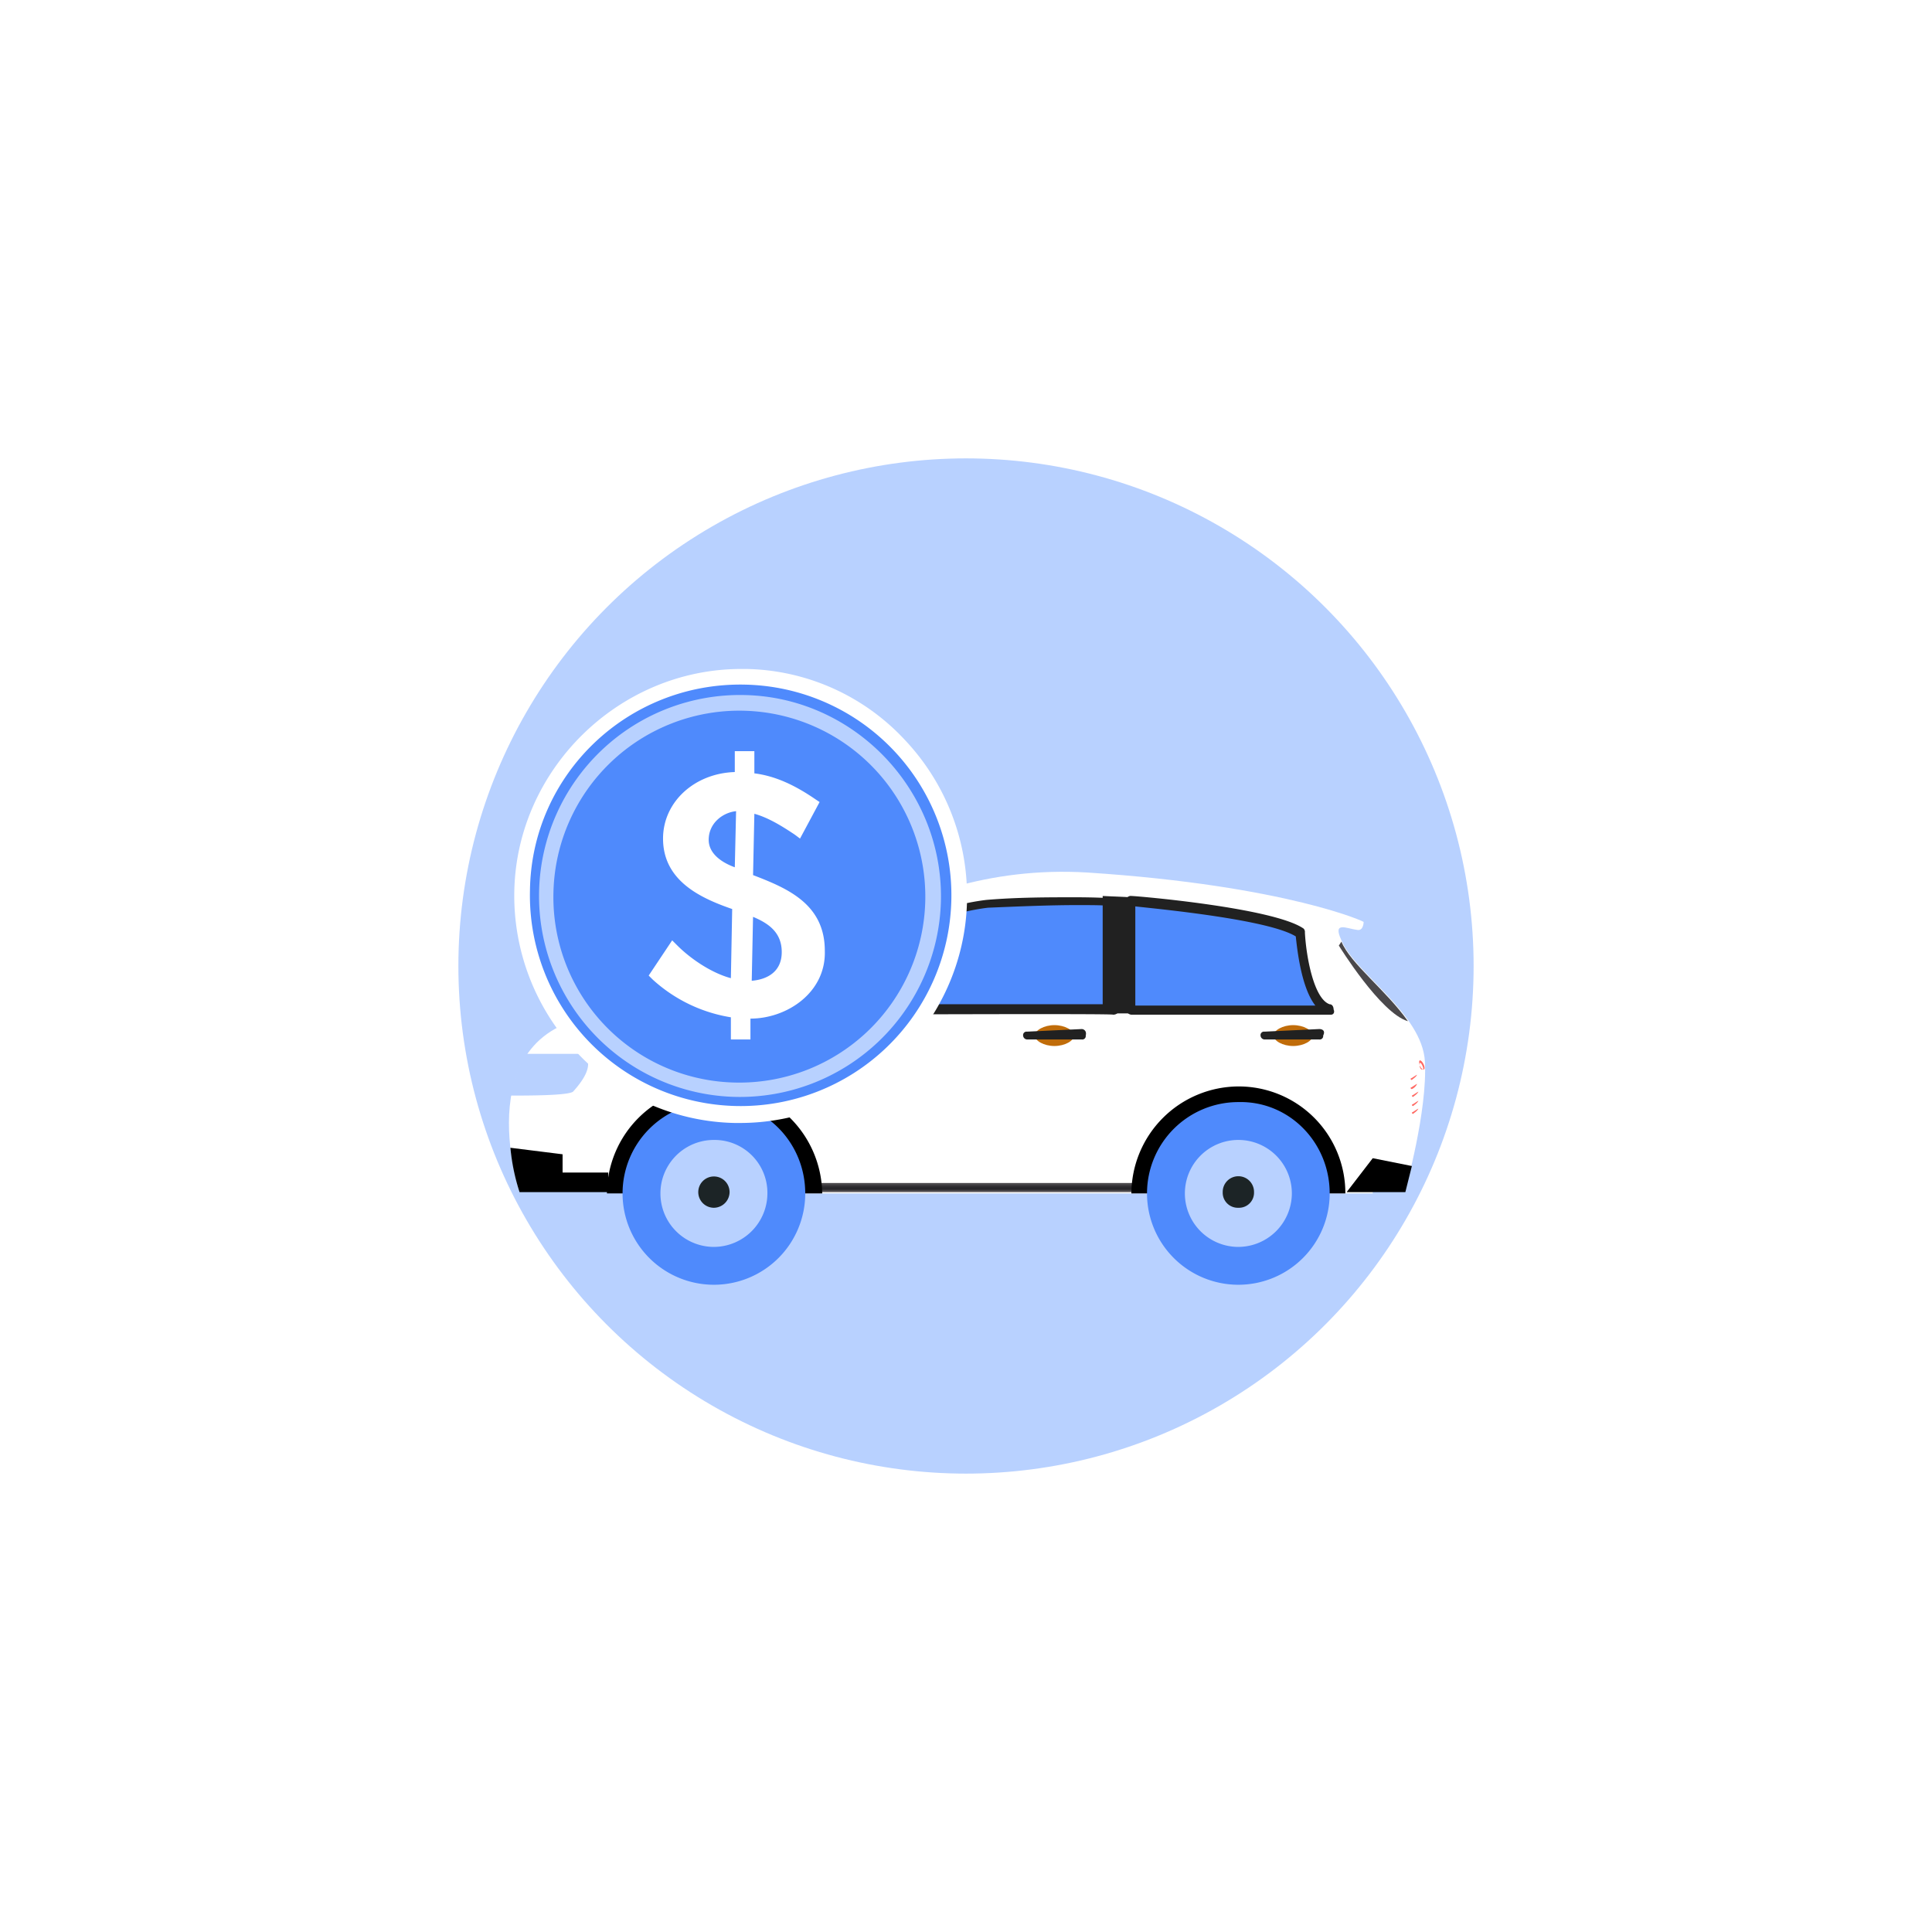 <svg xmlns="http://www.w3.org/2000/svg" xmlns:xlink="http://www.w3.org/1999/xlink" width="569" height="569" viewBox="0 0 569 569">
  <defs>
    <style>
      .cls-1 {
        fill: #b8d1ff;
      }

      .cls-2 {
        fill: #fff;
      }

      .cls-3 {
        fill: #4f8afc;
      }

      .cls-4 {
        fill: #212121;
      }

      .cls-5 {
        fill: #c06c09;
      }

      .cls-6 {
        fill: #ff6963;
      }

      .cls-7 {
        fill: #4a484b;
      }

      .cls-8 {
        fill: #262529;
      }

      .cls-9 {
        fill: url(#linear-gradient);
      }

      .cls-10 {
        fill: #1c2426;
      }

      .cls-11 {
        fill: url(#linear-gradient-2);
      }

      .cls-12 {
        fill: #a6a6a6;
      }

      .cls-13 {
        filter: url(#Ellipse_662);
      }
    </style>
    <filter id="Ellipse_662" x="0" y="0" width="569" height="569" filterUnits="userSpaceOnUse">
      <feOffset dy="20" input="SourceAlpha"/>
      <feGaussianBlur stdDeviation="45" result="blur"/>
      <feFlood flood-color="#4953d4" flood-opacity="0.271"/>
      <feComposite operator="in" in2="blur"/>
      <feComposite in="SourceGraphic"/>
    </filter>
    <linearGradient id="linear-gradient" x1="0.499" y1="0.943" x2="0.499" y2="-0.023" gradientUnits="objectBoundingBox">
      <stop offset="0" stop-color="#5f5a5e"/>
      <stop offset="0.275" stop-color="#262529"/>
      <stop offset="0.476" stop-color="#29282c"/>
      <stop offset="0.629" stop-color="#333135"/>
      <stop offset="0.765" stop-color="#434144"/>
      <stop offset="0.809" stop-color="#4a484b"/>
    </linearGradient>
    <linearGradient id="linear-gradient-2" x1="0.515" y1="0.015" x2="0.515" y2="1.013" gradientUnits="objectBoundingBox">
      <stop offset="0" stop-color="#5f5a5e"/>
      <stop offset="0.275"/>
      <stop offset="0.754"/>
      <stop offset="0.809"/>
    </linearGradient>
  </defs>
  <g id="dollar-on-car" transform="translate(-93 -2905)">
    <g id="Group_23986" data-name="Group 23986">
      <g class="cls-13" transform="matrix(1, 0, 0, 1, 93, 2905)">
        <circle id="Ellipse_662-2" data-name="Ellipse 662" class="cls-1" cx="149.5" cy="149.5" r="149.5" transform="translate(135 115)"/>
      </g>
      <g id="Group_23985" data-name="Group 23985" transform="translate(221.694 2907.521)">
        <g id="Group_23984" data-name="Group 23984" transform="translate(21.199 194.5)">
          <g id="Group_23979" data-name="Group 23979" transform="translate(0 59.727)">
            <path id="Path_9595" data-name="Path 9595" class="cls-2" d="M8.006,304.392s-16.522-49.949,26.511-52.254c44.186-2.305,46.491-5.379,46.491-5.379s36.117-39.959,94.135-36.5c59.17,3.842,82.992,14.985,81.455,14.6,0,0,0,2.69-1.921,2.305-3.074-.384-7.3-2.69-4.611,3.074,3.842,9.606,23.822,21.516,24.59,35.733.768,14.6-5.763,37.654-5.763,37.654H8.006Z" transform="translate(-4.889 -210.045)"/>
            <path id="Path_9596" data-name="Path 9596" class="cls-1" d="M5,236.3c4.995,0,16.906,0,18.443-1.153,8.069-8.837,2.69-11.142,2.69-11.142H9.611A36.809,36.809,0,0,0,5,236.3Z" transform="translate(-4.573 -170.381)"/>
            <path id="Path_9597" data-name="Path 9597" class="cls-3" d="M26.9,244.333c1.921-10.374,33.043-28.432,56.481-31.122,24.206-1.537,38.422-.768,38.422-.768l-.768,31.506C120.65,244.333,38.042,244.333,26.9,244.333Z" transform="translate(57.672 -203.777)"/>
            <path id="Path_9598" data-name="Path 9598" class="cls-4" d="M28.037,246.58a1.358,1.358,0,0,1-1.537-1.537c2.305-11.527,34.58-29.585,57.633-32.275C93.355,212,102.192,212,110.261,212c7.684,0,11.911.384,12.3.384.768,0,1.153.768,1.153,1.537l-.768,31.506c0,.768-.768,1.153-1.537,1.153C121.787,246.2,39.179,246.58,28.037,246.58Zm82.608-32.275c-8.069,0-16.906.384-26.127.768-21.9,2.69-49.949,18.827-54.56,28.432h90.677l.768-28.817C119.482,214.305,115.64,214.305,110.645,214.305Z" transform="translate(56.535 -204.488)"/>
            <path id="Path_9599" data-name="Path 9599" class="cls-3" d="M52.6,212.3s41.5,3.074,49.949,9.221c0,0,1.153,20.364,8.453,22.285H52.6Z" transform="translate(130.717 -203.635)"/>
            <path id="Path_9600" data-name="Path 9600" class="cls-4" d="M112.523,246.864H53.737a1.653,1.653,0,0,1-1.537-1.537v-31.89a1.358,1.358,0,0,1,1.537-1.537c1.537,0,41.88,3.458,50.717,9.606a1.411,1.411,0,0,1,.384,1.153c.384,7.3,2.69,19.6,7.3,21.132.768,0,1.153.768,1.153,1.537C113.676,246.1,113.291,246.864,112.523,246.864Zm-57.633-2.69h53.023c-4.226-5.379-5.379-16.906-5.763-20.364-8.069-4.995-40.343-8.069-47.259-8.837v29.2Z" transform="translate(129.58 -204.772)"/>
            <g id="Group_23977" data-name="Group 23977" transform="translate(154.885 45.166)">
              <path id="Path_9601" data-name="Path 9601" class="cls-5" d="M50.963,221.8c-3.074,0-5.763,1.537-5.763,3.074s2.69,3.074,5.763,3.074,5.763-1.537,5.763-3.074S54.037,221.8,50.963,221.8Z" transform="translate(-45.2 -221.8)"/>
            </g>
            <g id="Group_23978" data-name="Group 23978" transform="translate(225.198 45.166)">
              <path id="Path_9602" data-name="Path 9602" class="cls-5" d="M69.263,221.8c-3.074,0-5.763,1.537-5.763,3.074s2.69,3.074,5.763,3.074,5.763-1.537,5.763-3.074S72.337,221.8,69.263,221.8Z" transform="translate(-63.5 -221.8)"/>
            </g>
            <path id="Path_9603" data-name="Path 9603" class="cls-4" d="M80.943,224.021a1.019,1.019,0,0,1-1.153,1.153H63.653a1.227,1.227,0,0,1-1.153-1.153h0a1.019,1.019,0,0,1,1.153-1.153L79.79,222.1c.768,0,1.921.384,1.153,1.921Z" transform="translate(158.855 -175.781)"/>
            <path id="Path_9606" data-name="Path 9606" class="cls-6" d="M74.826,224.5q.576,0,1.153,1.153c.384.768.384,1.537,0,1.537h0q-.576,0-1.153-1.153c0-.384-.384-1.153,0-1.537Zm.768,1.537c-.384-.768-.384-.768-.768-.768v1.153c.384.768.384.768.768.768S75.979,226.805,75.595,226.037Z" transform="translate(193.404 -168.96)"/>
            <path id="Path_9607" data-name="Path 9607" class="cls-6" d="M76.021,228.2c-.768.384-1.153.768-1.921,1.153a.376.376,0,0,0,.384.384c.384-.384,1.153-.769,1.537-1.537Z" transform="translate(191.825 -158.444)"/>
            <path id="Path_9608" data-name="Path 9608" class="cls-6" d="M76.021,227.6c-.768.384-1.153.768-1.921,1.153a.376.376,0,0,0,.384.384c.384-.384,1.153-.768,1.537-1.537Z" transform="translate(191.825 -160.149)"/>
            <path id="Path_9609" data-name="Path 9609" class="cls-6" d="M76.021,226.9c-.768.384-1.153.768-1.921,1.153a.376.376,0,0,0,.384.384c.384-.384,1.153-.768,1.537-1.537Z" transform="translate(191.825 -162.138)"/>
            <path id="Path_9610" data-name="Path 9610" class="cls-6" d="M75.921,226.3c-.768.384-1.153.768-1.921,1.153a.376.376,0,0,0,.384.384,3,3,0,0,0,1.537-1.537Z" transform="translate(191.541 -163.844)"/>
            <path id="Path_9611" data-name="Path 9611" class="cls-6" d="M75.921,225.6c-.768.384-1.153.768-1.921,1.153a.376.376,0,0,0,.384.384c.384-.384,1.153-.768,1.537-1.537Z" transform="translate(191.541 -165.833)"/>
            <path id="Path_9612" data-name="Path 9612" class="cls-7" d="M69.268,215.613h0l-.768,1.153s12.3,19.98,20.364,22.285C82.332,229.829,71.958,222.145,69.268,215.613Z" transform="translate(175.909 -195.037)"/>
            <path id="Path_9613" data-name="Path 9613" class="cls-8" d="M28.926,241.085c10.758-11.527,39.575-25.743,43.8-27.28,1.921-.768,2.305-1.537,1.921-2.305C43.143,221.874,24.7,242.238,24.7,242.238h0C25.853,243.391,27.39,243.391,28.926,241.085Z" transform="translate(51.419 -205.909)"/>
            <path id="Path_9614" data-name="Path 9614" class="cls-2" d="M20.6,231.048S32.511,224.9,61.328,224.9H181.205s33.427.384,33.427,27.664v9.99H20.6Z" transform="translate(39.766 -167.823)"/>
            <path id="Path_9615" data-name="Path 9615" class="cls-4" d="M58.853,246.48H50.4V211.9l8.453.384Z" transform="translate(124.464 -204.772)"/>
            <path id="Path_9616" data-name="Path 9616" d="M5,231.2a60.74,60.74,0,0,0,2.69,13.064H33.817V238.5H20.369v-5.379Z" transform="translate(-4.573 -149.917)"/>
            <path id="Path_9617" data-name="Path 9617" class="cls-9" d="M28.6,236.59h94.135V233.9H29.368Z" transform="translate(62.504 -142.243)"/>
            <path id="Path_9618" data-name="Path 9618" d="M84.106,226.5A31.67,31.67,0,0,0,52.6,258.006h63.013A31.4,31.4,0,0,0,84.106,226.5Z" transform="translate(130.717 -163.275)"/>
            <path id="Path_9619" data-name="Path 9619" class="cls-3" d="M107.591,254.6a26.9,26.9,0,1,1-26.9-26.9C95.68,227.322,107.591,239.617,107.591,254.6Z" transform="translate(134.128 -159.871)"/>
            <path id="Path_9620" data-name="Path 9620" class="cls-1" d="M72.453,262.106a15.753,15.753,0,1,1,15.753-15.753A15.824,15.824,0,0,1,72.453,262.106Z" transform="translate(142.37 -151.622)"/>
            <path id="Path_9621" data-name="Path 9621" class="cls-10" d="M64.211,242.621a4.439,4.439,0,0,1-4.611-4.611,4.611,4.611,0,1,1,9.221,0A4.439,4.439,0,0,1,64.211,242.621Z" transform="translate(150.613 -143.664)"/>
            <path id="Path_9622" data-name="Path 9622" d="M43.906,226.5A31.67,31.67,0,0,0,12.4,258.006H75.8A31.977,31.977,0,0,0,43.906,226.5Z" transform="translate(16.46 -163.275)"/>
            <path id="Path_9623" data-name="Path 9623" class="cls-3" d="M67.391,254.6a26.9,26.9,0,1,1-26.9-26.9C55.48,227.322,67.391,239.617,67.391,254.6Z" transform="translate(19.87 -159.871)"/>
            <path id="Path_9624" data-name="Path 9624" class="cls-1" d="M32.253,262.106a15.753,15.753,0,0,1,0-31.506,15.581,15.581,0,0,1,15.753,15.753A15.824,15.824,0,0,1,32.253,262.106Z" transform="translate(28.113 -151.622)"/>
            <path id="Path_9625" data-name="Path 9625" class="cls-10" d="M24.011,242.621a4.611,4.611,0,1,1,4.611-4.611A4.672,4.672,0,0,1,24.011,242.621Z" transform="translate(36.355 -143.664)"/>
            <path id="Path_9626" data-name="Path 9626" d="M88.311,234.305,76.784,232,69.1,241.99H86.39Z" transform="translate(177.614 -147.643)"/>
            <path id="Path_9627" data-name="Path 9627" class="cls-11" d="M30.258,219.4,26.8,222.858l2.305,1.921,4.226-1.537Z" transform="translate(57.388 -183.455)"/>
            <path id="Path_9628" data-name="Path 9628" class="cls-12" d="M40.464,229.029l-1.537-9.99c-.384-1.921-2.305-2.69-4.611-1.921-4.995,1.921-6.916,12.3-6.916,13.064,1.153,2.69,4.611,2.305,8.837,2.305C38.542,232.1,40.464,230.566,40.464,229.029Z" transform="translate(59.093 -190.779)"/>
            <path id="Path_9629" data-name="Path 9629" class="cls-4" d="M62.743,224.021a1.019,1.019,0,0,1-1.153,1.153H45.453a1.227,1.227,0,0,1-1.153-1.153h0a1.019,1.019,0,0,1,1.153-1.153L61.59,222.1c.384,0,1.537.384,1.153,1.921Z" transform="translate(107.127 -175.781)"/>
          </g>
          <path id="Path_9630" data-name="Path 9630" class="cls-2" d="M70.246,328.21a65.32,65.32,0,0,1-46.491-20.748A67.027,67.027,0,0,1,5.312,259.818C6.08,224.085,36.05,194.5,72.167,194.5H73.7a65.32,65.32,0,0,1,46.491,20.748,67.027,67.027,0,0,1,18.443,47.644c-.768,35.733-30.738,65.318-66.855,65.318Z" transform="translate(-3.732 -194.5)"/>
          <g id="Group_23983" data-name="Group 23983" transform="translate(6.175 4.595)">
            <g id="Group_23982" data-name="Group 23982">
              <g id="Group_23981" data-name="Group 23981">
                <path id="Path_9631" data-name="Path 9631" class="cls-1" d="M6.812,255.282a60.727,60.727,0,1,1,59.17,62.244C32.555,316.758,6.044,288.71,6.812,255.282Z" transform="translate(-5.644 -194.559)"/>
                <g id="Group_23980" data-name="Group 23980">
                  <path id="Path_9632" data-name="Path 9632" class="cls-3" d="M69.908,195.712a62.067,62.067,0,1,1-63.4,60.707C6.9,222.223,35.328,194.943,69.908,195.712ZM66.835,317.126a59.218,59.218,0,0,0,60.707-57.633c.768-32.659-25.359-59.939-57.633-60.707a59.19,59.19,0,0,0-3.074,118.341Z" transform="translate(-6.496 -195.696)"/>
                </g>
                <path id="Path_9633" data-name="Path 9633" class="cls-3" d="M8.313,251.12a54.768,54.768,0,1,1,53.407,56.1A54.621,54.621,0,0,1,8.313,251.12Z" transform="translate(-1.382 -190.013)"/>
              </g>
              <path id="Path_9634" data-name="Path 9634" class="cls-2" d="M67.47,259.586c0-13.832-11.142-18.443-21.132-22.285l.384-18.058c4.226,1.153,8.453,3.842,11.911,6.148l1.537,1.153,5.763-10.758-1.153-.768c-6.148-4.226-11.911-6.916-18.058-7.684V200.8H40.959v6.148c-11.911.384-21.132,8.837-21.132,19.6,0,12.679,11.527,17.674,20.364,20.748l-.384,20.364c-5.763-1.537-11.911-5.763-15.753-9.606l-1.537-1.537L15.6,266.886l1.153,1.153a44.609,44.609,0,0,0,23.053,11.142v6.532h5.763v-6.148C56.328,279.566,67.854,271.881,67.47,259.586Zm-34.2-32.659c0-4.995,4.226-8.069,8.069-8.453L40.959,235C36.732,233.459,33.274,230.769,33.274,226.927Zm12.679,41.5.384-18.827c4.611,1.921,8.453,4.611,8.453,10.374S50.564,268.039,45.954,268.423Z" transform="translate(19.38 -181.189)"/>
            </g>
          </g>
        </g>
      </g>
    </g>
  </g>
</svg>
